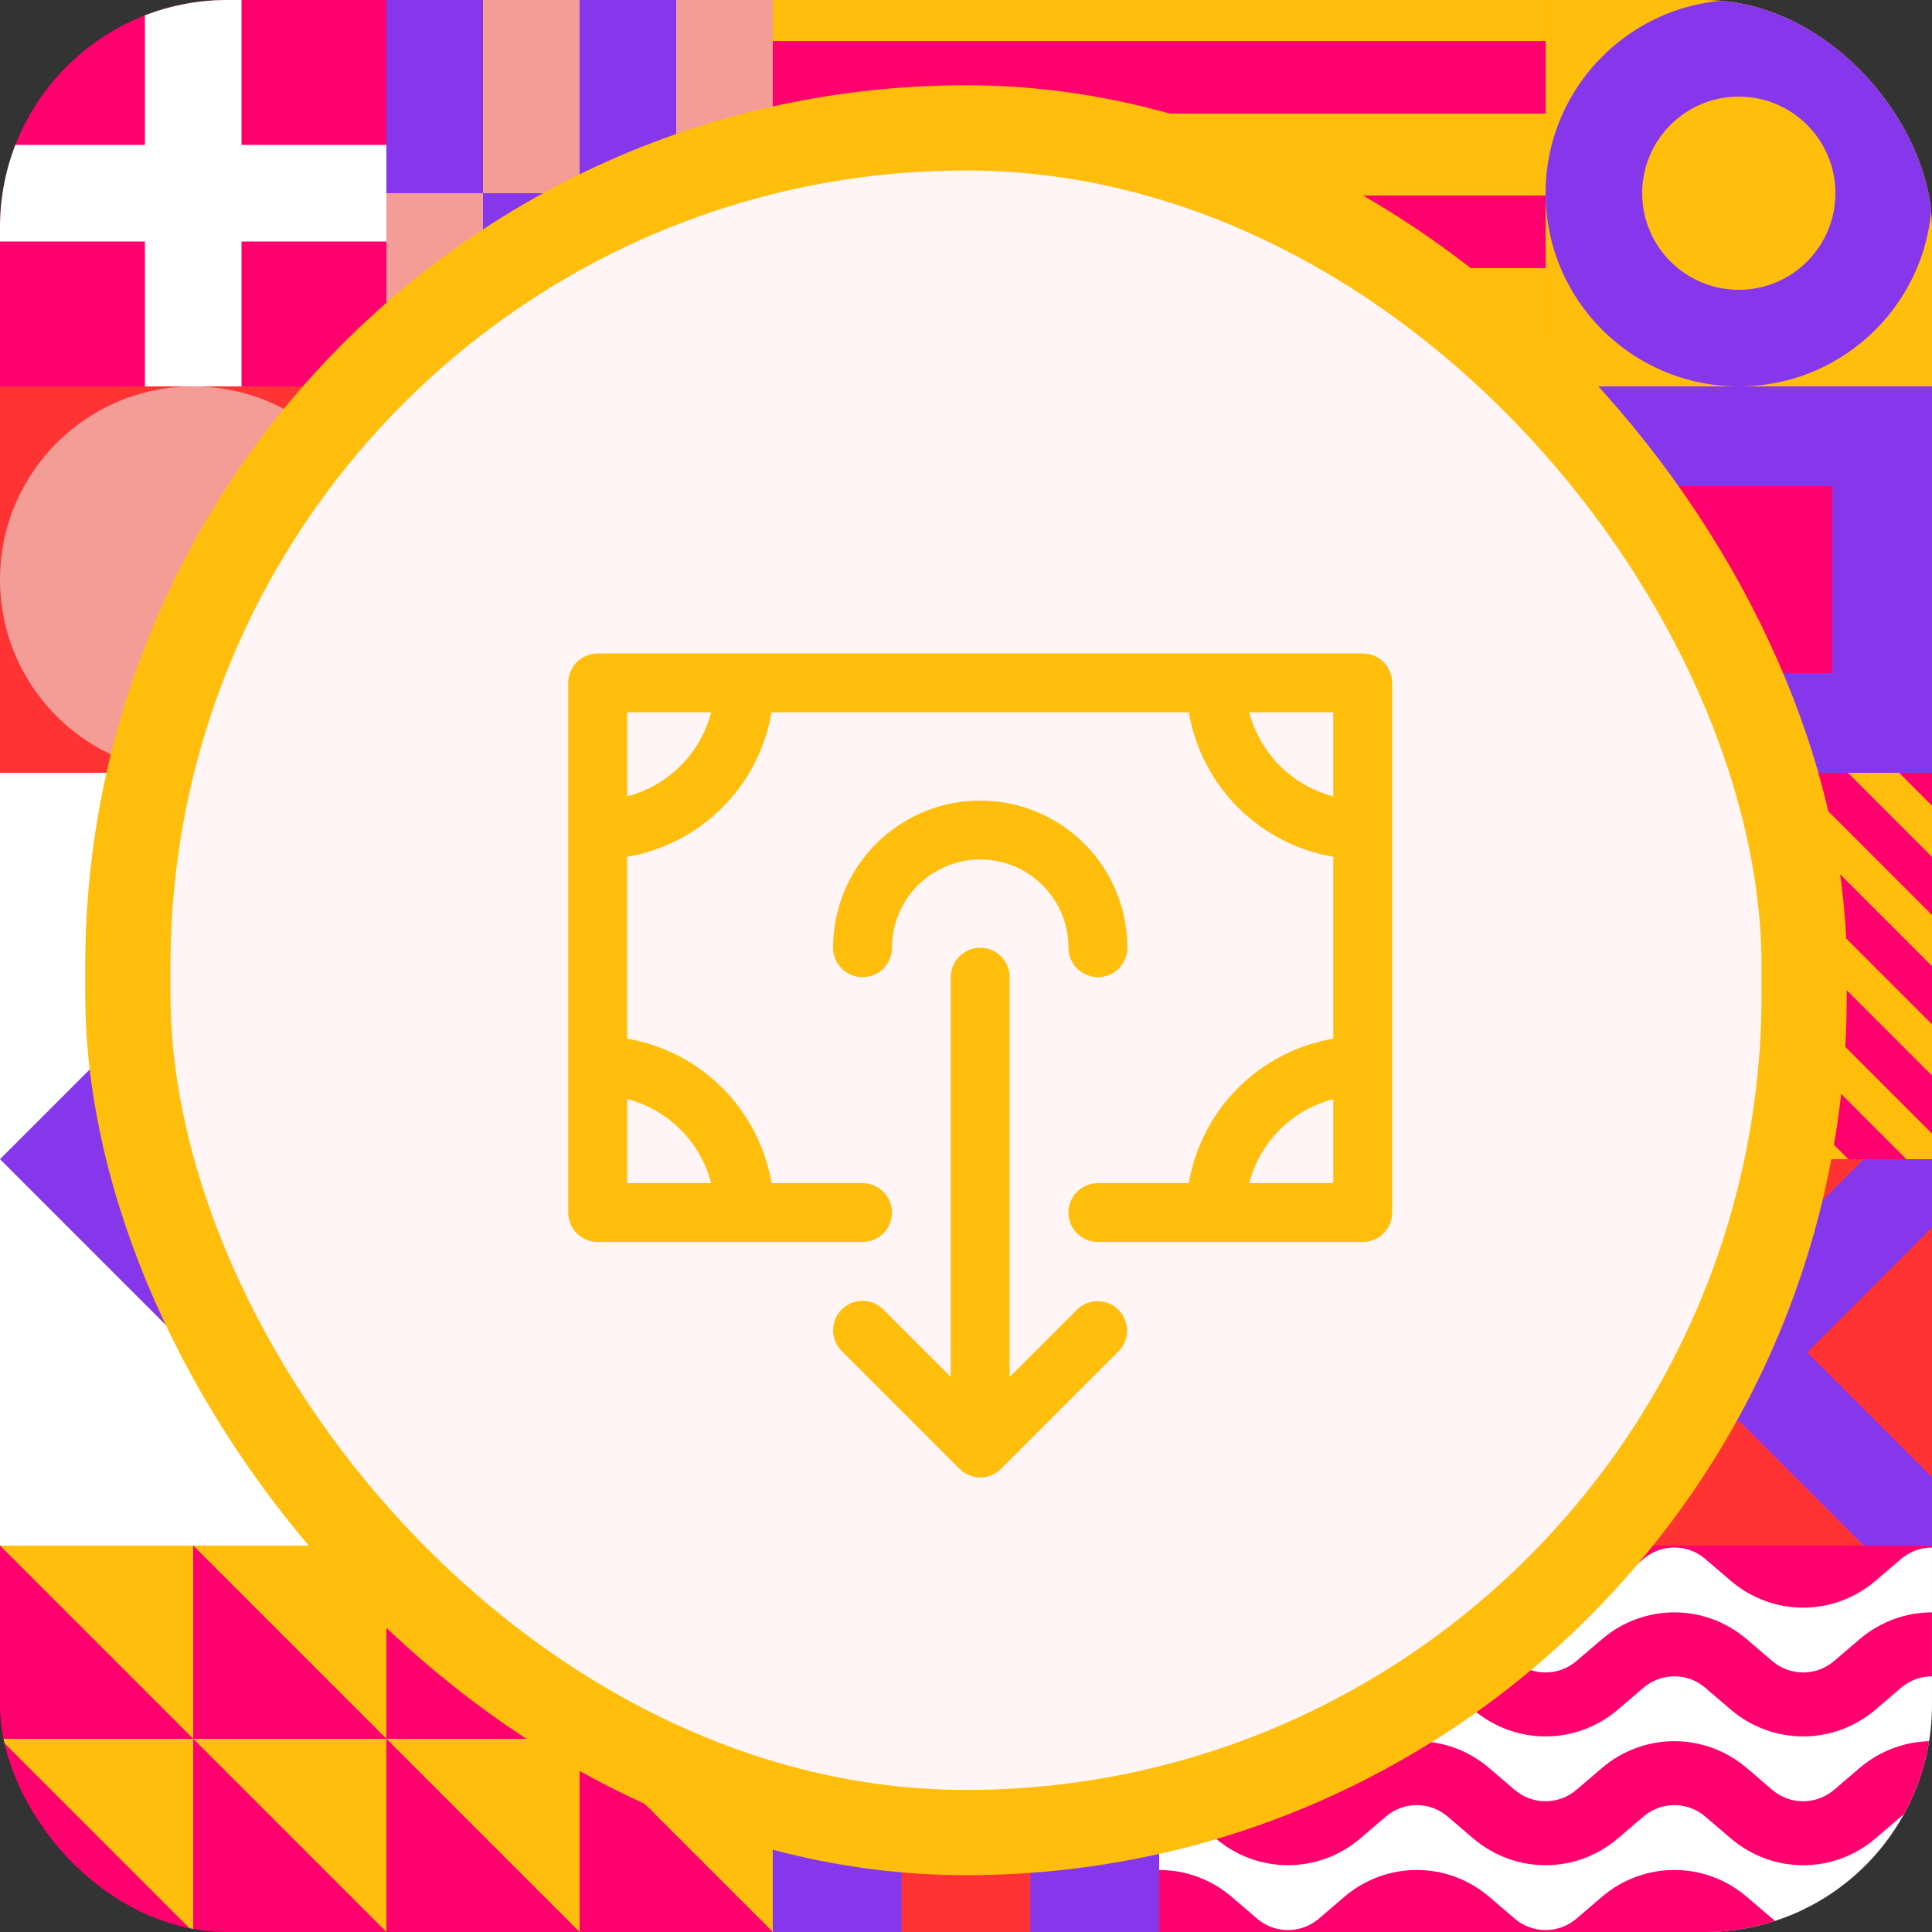 <svg width="68" height="68" viewBox="0 0 68 68" fill="none" xmlns="http://www.w3.org/2000/svg">
<rect x="0" y="0" width="68" height="68" fill="#333333" stroke="none"/>
<g clip-path="url(#clip0_601_12876)">
<path d="M67.999 68H40.799V54.4H67.999V68Z" fill="white"/>
<path d="M64.559 58.459C63.925 59.001 63.005 59.001 62.372 58.459L61.486 57.701C60.006 56.433 57.857 56.433 56.377 57.701L55.492 58.458C54.858 59.001 53.938 59.001 53.305 58.458L52.42 57.701C50.94 56.433 48.79 56.433 47.309 57.701L46.425 58.458C45.791 59.001 44.872 59.001 44.238 58.458L43.354 57.701C42.613 57.067 41.706 56.75 40.799 56.75V59.001C41.187 59.001 41.575 59.136 41.892 59.408L42.777 60.165C44.257 61.433 46.406 61.433 47.887 60.165L48.772 59.408C49.405 58.865 50.325 58.865 50.958 59.408L51.843 60.165C53.324 61.433 55.473 61.433 56.953 60.165L57.838 59.408C58.472 58.865 59.392 58.865 60.025 59.408L60.91 60.166C62.391 61.433 64.54 61.433 66.02 60.166L66.906 59.408C67.223 59.136 67.611 59.001 67.999 59.001V56.75C67.092 56.75 66.185 57.067 65.444 57.701L64.559 58.459Z" fill="#FF006E"/>
<path d="M64.559 53.925C63.925 54.468 63.005 54.468 62.372 53.925L61.486 53.167C60.006 51.9 57.857 51.9 56.377 53.167L55.492 53.925C54.858 54.468 53.938 54.468 53.305 53.925L52.42 53.167C50.94 51.9 48.79 51.9 47.309 53.167L46.425 53.925C45.791 54.468 44.872 54.468 44.238 53.925L43.354 53.167C42.613 52.533 41.706 52.217 40.799 52.217V54.468C41.187 54.468 41.575 54.603 41.892 54.874L42.777 55.632C44.257 56.9 46.406 56.9 47.887 55.632L48.772 54.874C49.405 54.332 50.325 54.332 50.958 54.874L51.843 55.632C53.324 56.899 55.473 56.899 56.953 55.632L57.838 54.874C58.472 54.332 59.392 54.332 60.025 54.874L60.91 55.633C62.391 56.9 64.54 56.9 66.02 55.633L66.906 54.874C67.223 54.603 67.611 54.468 67.999 54.468V52.217C67.092 52.217 66.185 52.533 65.444 53.167L64.559 53.925Z" fill="#FF006E"/>
<path d="M64.56 67.525C63.926 68.068 63.006 68.068 62.373 67.525L61.487 66.767C60.007 65.5 57.858 65.5 56.377 66.767L55.493 67.525C54.86 68.068 53.94 68.067 53.306 67.525L52.422 66.767C50.941 65.5 48.792 65.5 47.311 66.767L46.427 67.525C45.794 68.068 44.873 68.068 44.24 67.525L43.356 66.767C42.615 66.133 41.708 65.817 40.801 65.817V68H68.001V65.817C67.094 65.817 66.186 66.133 65.446 66.767L64.56 67.525H64.56Z" fill="#FF006E"/>
<path d="M64.558 62.992C63.925 63.534 63.005 63.534 62.371 62.992L61.486 62.234C60.006 60.967 57.856 60.967 56.376 62.234L55.491 62.992C54.858 63.534 53.938 63.534 53.304 62.992L52.42 62.234C50.94 60.967 48.79 60.966 47.309 62.234L46.425 62.992C45.791 63.534 44.872 63.534 44.238 62.992L43.354 62.234C42.613 61.6 41.706 61.283 40.799 61.283V63.534C41.187 63.534 41.575 63.67 41.892 63.941L42.777 64.698C44.257 65.966 46.406 65.966 47.887 64.698L48.772 63.941C49.405 63.398 50.325 63.398 50.958 63.941L51.843 64.698C53.324 65.966 55.473 65.966 56.953 64.698L57.838 63.941C58.472 63.398 59.392 63.398 60.025 63.941L60.91 64.699C62.391 65.967 64.54 65.967 66.02 64.699L66.906 63.941C67.223 63.67 67.611 63.534 67.999 63.534V61.283C67.092 61.283 66.185 61.6 65.444 62.234L64.559 62.992H64.558Z" fill="#FF006E"/>
<path d="M13.6 54.4H0V68H13.6V54.4Z" fill="#FF006E"/>
<path d="M0 61.2H6.8V68L0 61.2Z" fill="#FFBE0C"/>
<path d="M6.801 61.2H13.601V68L6.801 61.2Z" fill="#FFBE0C"/>
<path d="M0 54.4H6.8V61.2L0 54.4Z" fill="#FFBE0C"/>
<path d="M6.801 54.4H13.601V61.2L6.801 54.4Z" fill="#FFBE0C"/>
<path d="M27.2 54.4H13.6V68H27.2V54.4Z" fill="#FF006E"/>
<path d="M13.6 61.2H20.4V68L13.6 61.2Z" fill="#FFBE0C"/>
<path d="M20.4 61.2H27.2V68L20.4 61.2Z" fill="#FFBE0C"/>
<path d="M13.6 54.4H20.4V61.2L13.6 54.4Z" fill="#FFBE0C"/>
<path d="M20.4 54.4H27.2V61.2L20.4 54.4Z" fill="#FFBE0C"/>
<path d="M27.2 27.2H0V54.4H27.2V27.2Z" fill="white"/>
<path d="M13.6 27.2L0 40.8L13.6 54.4L27.2 40.8L13.6 27.2Z" fill="#8637EB"/>
<path d="M27.2 0H13.6V13.6H27.2V0Z" fill="#F49C96"/>
<path d="M17 0H13.6V6.8H17V0Z" fill="#8637EB"/>
<path d="M23.8 0H20.4V6.8H23.8V0Z" fill="#8637EB"/>
<path d="M20.4 6.8H17V13.6H20.4V6.8Z" fill="#8637EB"/>
<path d="M27.201 6.8H23.801V13.6H27.201V6.8Z" fill="#8637EB"/>
<path d="M54.401 40.8H40.801V54.4H54.401V40.8Z" fill="#FFBE0C"/>
<path d="M44.201 47.6H40.801V54.4H44.201V47.6Z" fill="#F49C96"/>
<path d="M51.002 47.6H47.602V54.4H51.002V47.6Z" fill="#F49C96"/>
<path d="M47.601 40.8H44.201V47.6H47.601V40.8Z" fill="#F49C96"/>
<path d="M54.402 40.8H51.002V47.6H54.402V40.8Z" fill="#F49C96"/>
<path d="M40.799 40.8H27.199V54.4H40.799V40.8Z" fill="#FF006E"/>
<path d="M31.733 47.6H33.999V40.8H31.733V47.6ZM27.199 47.6H29.466V40.8H27.199V47.6ZM36.266 40.8V47.6H38.533V40.8H36.266Z" fill="#FFBE0C"/>
<path d="M34 54.4H36.267V47.6H34V54.4ZM29.467 54.4H31.733V47.6H29.467V54.4ZM38.533 47.6V54.4H40.8V47.6H38.533Z" fill="#FFBE0C"/>
<path d="M40.799 27.2H27.199V40.8H40.799V27.2Z" fill="#FFBE0C"/>
<path d="M36.267 27.2H34V36.267H36.267V27.2ZM40.8 27.2H38.533V36.267H40.8V27.2ZM29.467 27.2V36.267H31.733V27.2H29.467Z" fill="#FF3334"/>
<path d="M33.999 36.267H31.733V40.8H33.999V36.267ZM38.533 36.267H36.266V40.8H38.533V36.267ZM27.199 36.267V40.8H29.466V36.267H27.199Z" fill="#FF3334"/>
<path d="M13.6 13.6H0V27.2H13.6V13.6Z" fill="#F49C96"/>
<path d="M0 20.4V27.2H6.8C3.045 27.2 0 24.155 0 20.4Z" fill="#FF3334"/>
<path d="M6.8 13.6H0V20.4C0 16.645 3.045 13.6 6.8 13.6Z" fill="#FF3334"/>
<path d="M6.801 27.2H13.601V20.4C13.601 24.155 10.556 27.2 6.801 27.2Z" fill="#FF3334"/>
<path d="M6.801 13.6C10.556 13.6 13.601 16.645 13.601 20.4V13.6H6.801Z" fill="#FF3334"/>
<path d="M68 0H54.4V13.6H68V0Z" fill="#FFBE0C"/>
<path d="M61.2 0C57.445 0 54.4 3.045 54.4 6.8C54.4 10.555 57.445 13.6 61.2 13.6C64.956 13.6 68 10.555 68 6.8C68 3.045 64.956 0 61.2 0ZM61.2 10.2C59.322 10.2 57.8 8.678 57.8 6.8C57.8 4.922 59.322 3.4 61.2 3.4C63.078 3.4 64.6 4.922 64.6 6.8C64.6 8.678 63.078 10.2 61.2 10.2Z" fill="#8637EB"/>
<path d="M68 13.6H54.4V27.2H68V13.6Z" fill="#FF006E"/>
<path d="M54.4 13.6V27.2H68V13.6H54.4ZM64.49 23.689H57.911V17.111H64.49V23.689Z" fill="#8637EB"/>
<path d="M13.6 0H0V13.6H13.6V0Z" fill="#FF006E"/>
<path d="M13.6 5.1H8.5V0H5.1V5.1H0V8.5H5.1V13.6H8.5V8.5H13.6V5.1Z" fill="white"/>
<path d="M68 40.8H54.4V54.4H68V40.8Z" fill="#FF3334"/>
<path d="M68 40.8H65.597L61.2 45.196L56.805 40.8H54.4V43.204L58.797 47.6L54.4 51.995V54.4H56.805L61.2 50.004L65.597 54.4H68V51.995L63.605 47.6L68 43.204V40.8Z" fill="#8637EB"/>
<path d="M27.2 13.6H13.6V27.2H27.2V13.6Z" fill="#8637EB"/>
<path d="M13.6 16.004V24.796L17.996 20.4L13.6 16.004Z" fill="#FF3334"/>
<path d="M24.796 13.6H16.004L20.4 17.996L24.796 13.6Z" fill="#FF3334"/>
<path d="M27.199 24.796V16.004L22.803 20.4L27.199 24.796Z" fill="#FF3334"/>
<path d="M16.004 27.2H24.796L20.4 22.804L16.004 27.2Z" fill="#FF3334"/>
<path d="M54.401 27.2H40.801V40.8H54.401V27.2Z" fill="#FF006E"/>
<path d="M54.401 31.733H49.867V27.2H45.334V31.733H40.801V36.267H45.334V40.8H49.867V36.267H54.401V31.733Z" fill="#8637EB"/>
<path d="M40.799 54.4H27.199V68H40.799V54.4Z" fill="#FF3334"/>
<path d="M31.733 63.467H27.199V68H31.733V63.467Z" fill="#8637EB"/>
<path d="M31.733 54.4H27.199V58.933H31.733V54.4Z" fill="#8637EB"/>
<path d="M40.799 63.467H36.266V68H40.799V63.467Z" fill="#8637EB"/>
<path d="M40.799 54.4H36.266V58.933H40.799V54.4Z" fill="#8637EB"/>
<path d="M54.399 0H27.199V27.2H54.399V0Z" fill="#FF006E"/>
<path d="M54.399 14.876H27.199V17.764H54.399V14.876Z" fill="#FFBE0C"/>
<path d="M54.399 20.316H27.199V23.204H54.399V20.316Z" fill="#FFBE0C"/>
<path d="M54.399 25.756H27.199V27.2H54.399V25.756Z" fill="#FFBE0C"/>
<path d="M54.399 9.436H27.199V12.324H54.399V9.436Z" fill="#FFBE0C"/>
<path d="M54.399 0H27.199V1.444H54.399V0Z" fill="#FFBE0C"/>
<path d="M54.399 3.996H27.199V6.884H54.399V3.996Z" fill="#FFBE0C"/>
<path d="M68 27.2H54.4V40.8H68V27.2Z" fill="#FFBE0C"/>
<path d="M54.4 33.991L61.209 40.8H63.252L54.401 31.949V33.992L54.4 33.991ZM54.4 40.8H55.559L54.4 39.642V40.8ZM54.4 30.144L65.056 40.8H67.099L54.401 28.102V30.145L54.4 30.144ZM54.4 37.838L57.363 40.8H59.405L54.4 35.796V37.838V37.838ZM66.842 27.2L68 28.358V27.2H66.842ZM62.996 27.2L68 32.205V30.162L65.038 27.2H62.996ZM55.302 27.2L68 39.898V37.855L57.344 27.199H55.302L55.302 27.2ZM59.149 27.2L68 36.051V34.008L61.191 27.199H59.148L59.149 27.2Z" fill="#FF006E"/>
<rect x="4.5" y="4.5" width="59" height="60" rx="29.5" fill="#FFF5F7" stroke="#FFBE0C" stroke-width="3"/>
<path d="M37.608 33.357C37.608 33.727 37.805 34.069 38.125 34.254C38.446 34.438 38.841 34.438 39.161 34.254C39.482 34.069 39.679 33.727 39.679 33.357C39.679 31.506 38.692 29.797 37.09 28.872C35.488 27.947 33.514 27.947 31.911 28.872C30.309 29.797 29.322 31.506 29.322 33.357C29.322 33.727 29.52 34.069 29.84 34.254C30.161 34.438 30.555 34.438 30.876 34.254C31.196 34.069 31.394 33.727 31.394 33.357C31.394 32.247 31.986 31.221 32.947 30.666C33.908 30.111 35.093 30.111 36.054 30.666C37.016 31.221 37.608 32.247 37.608 33.357Z" fill="#FFBE0C"/>
<path d="M29.625 46.089C29.431 46.283 29.322 46.546 29.322 46.821C29.322 47.095 29.431 47.359 29.625 47.553L33.768 51.696L33.768 51.696C33.962 51.891 34.226 52 34.502 52C34.776 52 35.041 51.891 35.235 51.696L39.377 47.553V47.553C39.632 47.29 39.728 46.913 39.631 46.56C39.535 46.207 39.259 45.931 38.906 45.835C38.554 45.738 38.176 45.834 37.913 46.089L35.536 48.464V34.392C35.536 34.023 35.339 33.681 35.018 33.496C34.698 33.311 34.303 33.311 33.983 33.496C33.662 33.681 33.465 34.023 33.465 34.392V48.464L31.09 46.089V46.089C30.896 45.895 30.632 45.785 30.358 45.785C30.083 45.785 29.82 45.895 29.626 46.089L29.625 46.089Z" fill="#FFBE0C"/>
<path d="M47.964 23H21.035C20.761 23 20.497 23.109 20.303 23.303C20.109 23.497 20 23.761 20 24.035V42.678C20 42.953 20.109 43.216 20.303 43.41C20.497 43.605 20.761 43.714 21.035 43.714H30.357C30.727 43.714 31.069 43.516 31.254 43.196C31.439 42.875 31.439 42.48 31.254 42.16C31.069 41.84 30.727 41.642 30.357 41.642H27.156C26.939 40.372 26.334 39.201 25.423 38.291C24.512 37.38 23.341 36.774 22.071 36.557V30.156C23.341 29.939 24.512 29.334 25.423 28.423C26.334 27.512 26.939 26.341 27.156 25.071H41.843C42.06 26.341 42.665 27.512 43.576 28.423C44.487 29.334 45.658 29.939 46.928 30.156V36.557C45.658 36.774 44.487 37.38 43.576 38.291C42.665 39.201 42.06 40.372 41.843 41.642H38.642C38.272 41.642 37.931 41.84 37.745 42.16C37.561 42.481 37.561 42.875 37.745 43.196C37.931 43.516 38.272 43.714 38.642 43.714H47.964C48.238 43.714 48.502 43.605 48.696 43.41C48.89 43.216 48.999 42.953 48.999 42.678V24.035C48.999 23.761 48.89 23.497 48.696 23.303C48.502 23.109 48.238 23 47.964 23ZM25.031 41.642H22.072V38.682C22.784 38.867 23.434 39.239 23.954 39.76C24.474 40.28 24.846 40.93 25.031 41.642ZM22.072 28.031V25.071H25.031C24.845 25.783 24.473 26.432 23.953 26.953C23.433 27.473 22.783 27.845 22.072 28.031ZM43.968 25.071H46.928V28.031C46.216 27.845 45.567 27.473 45.046 26.953C44.526 26.432 44.154 25.783 43.968 25.071ZM43.968 41.642C44.153 40.93 44.525 40.28 45.045 39.76C45.566 39.239 46.216 38.868 46.928 38.682V41.642H43.968Z" fill="#FFBE0C"/>
</g>
<defs>
<clipPath id="clip0_601_12876">
<rect width="68" height="68" rx="8" fill="white"/>
</clipPath>
</defs>
</svg>
